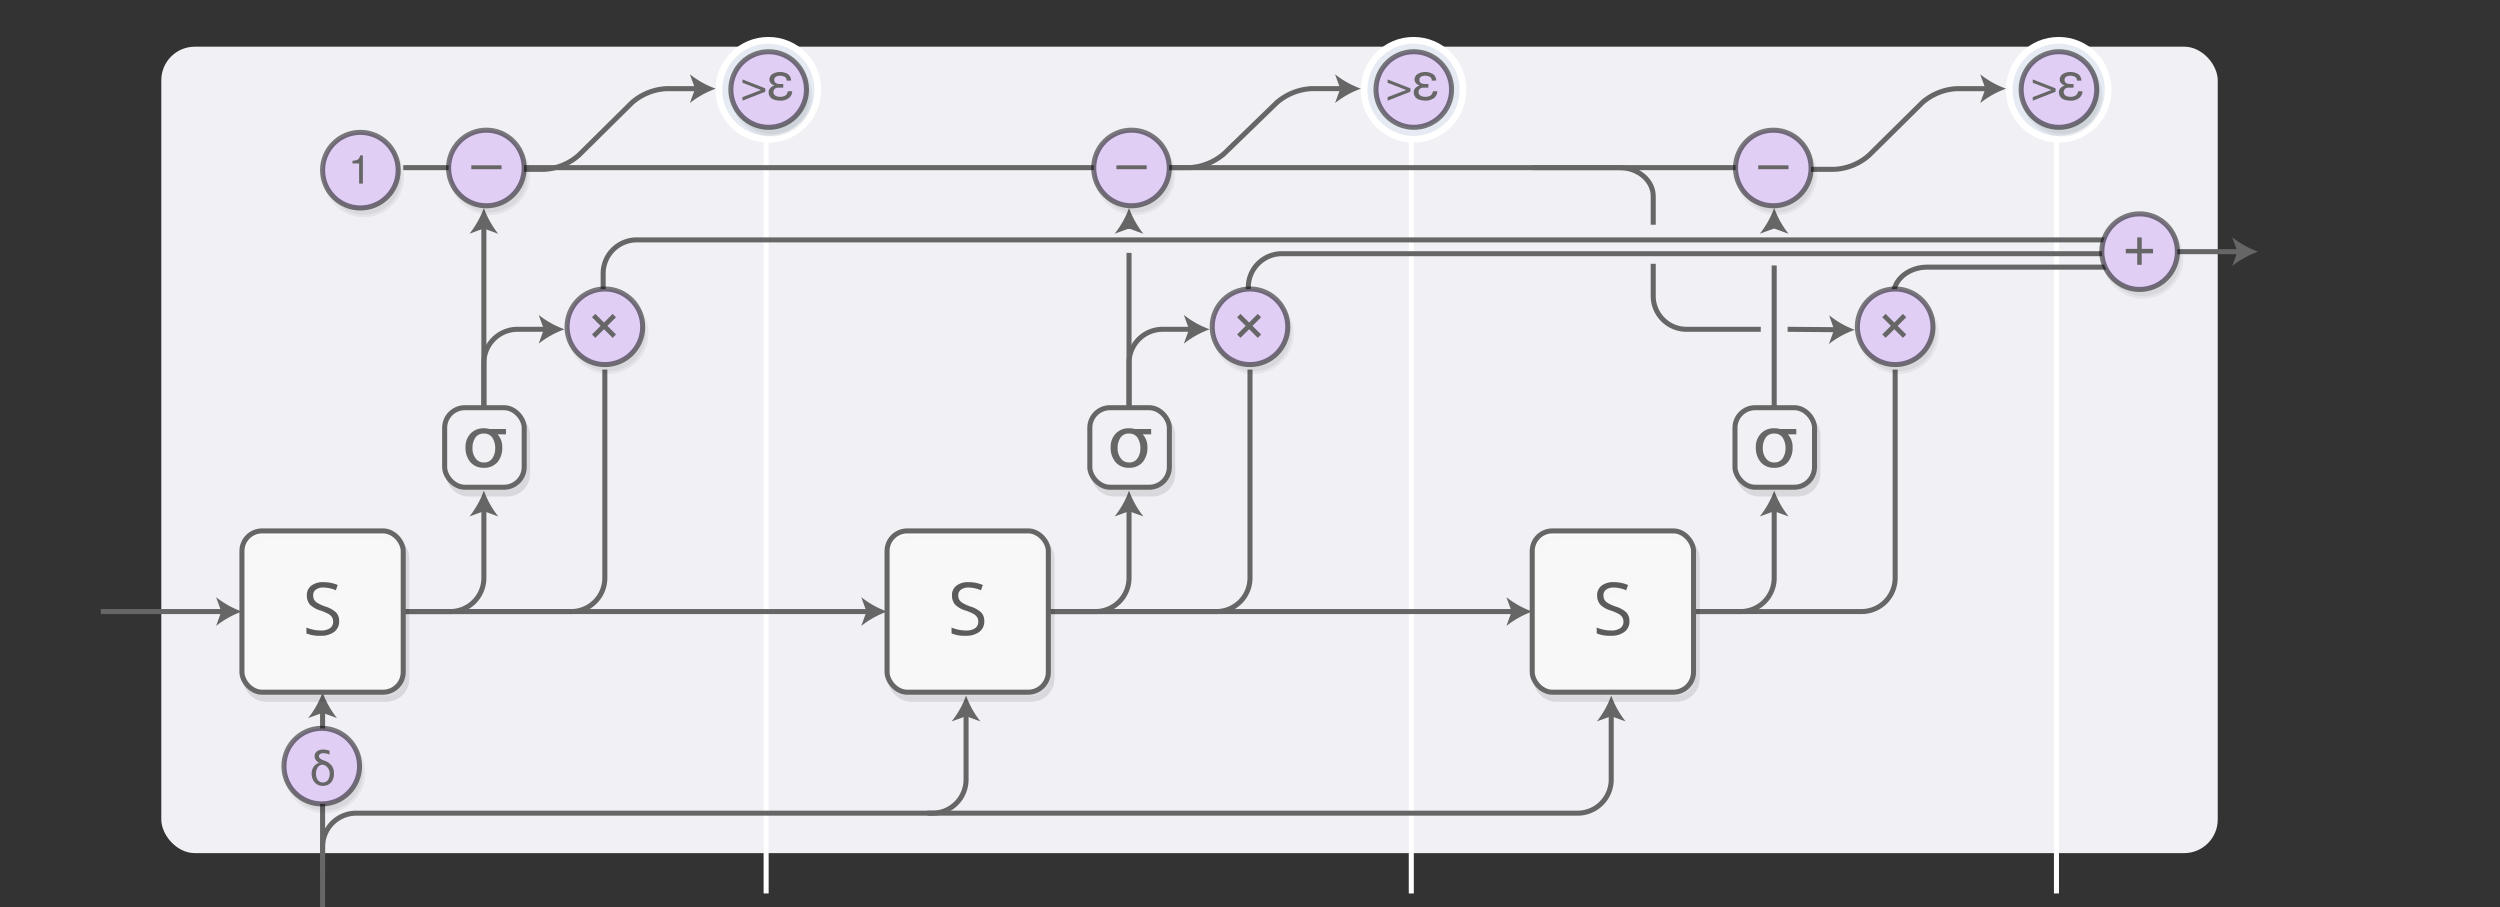 <svg id="background" xmlns="http://www.w3.org/2000/svg" xmlns:xlink="http://www.w3.org/1999/xlink" viewBox="0 0 744 270">
  <rect x="0" y="0" width="744" height="270" fill="#333333" stroke="none"/>
  <defs>
    <symbol id="op-halo" data-name="op-halo" viewBox="0 0 31.45 31.45">
      <circle cx="15.73" cy="15.73" r="14.73" fill="#e6eaf2" stroke="#fff" stroke-miterlimit="10" stroke-width="2"/>
    </symbol>
    <symbol id="op-bg" data-name="op-bg" viewBox="0 0 24 24">
      <circle cx="12" cy="12" r="11.25" fill="#e0cef5" stroke="#000" stroke-miterlimit="10" stroke-opacity="0.5" stroke-width="1.5"/>
    </symbol>
    <symbol id="op-sum" data-name="op-sum" viewBox="0 0 24 24">
      <use id="op-bg-3" data-name="op-bg" width="24" height="24" xlink:href="#op-bg"/>
      <path d="M7.88,12.5V11.18h3.41V7.75h1.34v3.43H16V12.5H12.62v3.42H11.29V12.5H7.88Z" fill="#666"/>
    </symbol>
    <symbol id="op-sum_5" data-name="op-sum 5" viewBox="0 0 24 24">
      <use id="op-bg-6" data-name="op-bg" width="24" height="24" xlink:href="#op-bg"/>
      <g>
        <path d="M11,12.65L4.21,15.32V14.26l5.51-2.12L4.21,10V9L11,11.66v1Z" fill="#666"/>
        <path d="M16.34,11.45H15.48q-0.37,0-.73,0a1.84,1.84,0,0,0-.66.17,1,1,0,0,0-.46.42,1.19,1.19,0,0,0-.21.73,1.13,1.13,0,0,0,.2.67,1.4,1.4,0,0,0,.46.43,2.73,2.73,0,0,0,1.33.3,3,3,0,0,0,1.54-.37,1.66,1.66,0,0,0,.73-1.28H19a2.55,2.55,0,0,1-1.09,2.09,4,4,0,0,1-2.32.7,7.39,7.39,0,0,1-1.28-.11,4.23,4.23,0,0,1-1.17-.38A2.21,2.21,0,0,1,12,12.79a1.72,1.72,0,0,1,.55-1.3,2.33,2.33,0,0,1,1.2-.66v0a2.71,2.71,0,0,1-1.07-.69A1.56,1.56,0,0,1,12.24,9a1.8,1.8,0,0,1,.3-1,2,2,0,0,1,.74-0.69,4.19,4.19,0,0,1,2-.52,4.65,4.65,0,0,1,2.34.55,2.37,2.37,0,0,1,1.05,2H17.36a1.21,1.21,0,0,0-.64-1.15,3.21,3.21,0,0,0-1.36-.29,2.53,2.53,0,0,0-1.1.24,1,1,0,0,0-.58,1,1,1,0,0,0,.58,1,2.79,2.79,0,0,0,1.2.22h0.88v1.16Z" fill="#666"/>
      </g>
    </symbol>
    <symbol id="op-sum_4" data-name="op-sum 4" viewBox="0 0 24 24">
      <use id="op-bg-9" data-name="op-bg" width="24" height="24" xlink:href="#op-bg"/>
      <path d="M7.51,11.21h9v1.15h-9V11.21Z" fill="#666"/>
    </symbol>
    <symbol id="op-sum_3" data-name="op-sum 3" viewBox="0 0 24 24">
      <use id="op-bg-12" data-name="op-bg" width="24" height="24" xlink:href="#op-bg"/>
      <path d="M9.65,10V9.21a4.3,4.3,0,0,0,1.59-.37,1.83,1.83,0,0,0,.67-1.23h0.83V16H11.62V10h-2Z" fill="#666"/>
    </symbol>
    <symbol id="op-x" data-name="op-x" viewBox="0 0 24 24">
      <use id="op-bg-15" data-name="op-bg" width="24" height="24" xlink:href="#op-bg"/>
      <path d="M9.16,15.28l-1-1,2.56-2.56L8.16,9.16l1-1,2.58,2.58L14.3,8.17l1,1-2.56,2.56,2.57,2.57-1,1-2.57-2.57Z" fill="#666"/>
    </symbol>
    <symbol id="rnn-bg" data-name="rnn-bg" viewBox="0 0 49.5 49.5">
      <rect x="0.75" y="0.75" width="48" height="48" rx="6" ry="6" fill="#fff" fill-opacity="0.8" stroke="#666" stroke-width="1.5"/>
    </symbol>
    <symbol id="rnn-s" data-name="rnn-s" viewBox="0 0 49.5 49.5">
      <use id="rnn-bg-3" data-name="rnn-bg" width="49.5" height="49.5" xlink:href="#rnn-bg"/>
      <path d="M29.68,27.61a3.81,3.81,0,0,1-1.49,3.2,6.46,6.46,0,0,1-4,1.15,10.1,10.1,0,0,1-4.25-.71V29.51a11.16,11.16,0,0,0,2.08.64,10.92,10.92,0,0,0,2.23.23,4.49,4.49,0,0,0,2.72-.69,2.25,2.25,0,0,0,.92-1.91,2.45,2.45,0,0,0-.32-1.32,3,3,0,0,0-1.08-1,15.14,15.14,0,0,0-2.31-1A7.38,7.38,0,0,1,21,22.68a4.06,4.06,0,0,1-.93-2.77A3.45,3.45,0,0,1,21.45,17,5.61,5.61,0,0,1,25,16a10.54,10.54,0,0,1,4.26.85l-0.56,1.57A9.63,9.63,0,0,0,25,17.6a3.62,3.62,0,0,0-2.24.62,2,2,0,0,0-.81,1.71,2.62,2.62,0,0,0,.3,1.32,2.8,2.8,0,0,0,1,.95,12.47,12.47,0,0,0,2.16,1A8.56,8.56,0,0,1,28.76,25,3.68,3.68,0,0,1,29.68,27.61Z" fill="#5b5b5b"/>
    </symbol>
    <symbol id="op-sum_2" data-name="op-sum 2" viewBox="0 0 24 24">
      <use width="24" height="24" xlink:href="#op-bg"/>
      <path d="M9.88,9.08a1.77,1.77,0,0,1,.69-1.47,3,3,0,0,1,1.89-.54,4.84,4.84,0,0,1,1.87.38v1.1a5.22,5.22,0,0,0-1.88-.4,1.57,1.57,0,0,0-.93.25,0.78,0.78,0,0,0-.35.67q0,0.74,1.51,1.26a4.6,4.6,0,0,1,2.22,1.44A3.75,3.75,0,0,1,15.64,14v0.27a4.23,4.23,0,0,1-.4,1.87,3,3,0,0,1-1.15,1.28,3.29,3.29,0,0,1-1.74.45,3.08,3.08,0,0,1-2.42-1A3.86,3.86,0,0,1,9,14.22V14.13a3.42,3.42,0,0,1,.64-2A2.76,2.76,0,0,1,11.29,11v0a2.36,2.36,0,0,1-1-.75A1.76,1.76,0,0,1,9.88,9.08Zm0.42,5.2a3,3,0,0,0,.55,1.89,1.8,1.8,0,0,0,1.49.69,1.79,1.79,0,0,0,1.48-.69,3.23,3.23,0,0,0,.55-2,2.67,2.67,0,0,0-.58-1.67,2.35,2.35,0,0,0-1.43-.92,1.81,1.81,0,0,0-1.49.7A3.19,3.19,0,0,0,10.3,14.28Z" fill="#666"/>
    </symbol>
    <symbol id="rnn-sigma" data-name="rnn-sigma" viewBox="0 0 25.17 25.17">
      <rect x="0.75" y="0.75" width="23.67" height="23.67" rx="6" ry="6" fill="#f0f0f5" stroke="#666" stroke-width="1.5"/>
      <path d="M19,8.67H16.48a5.39,5.39,0,0,1,1.41,3.87,6.62,6.62,0,0,1-1.37,4.36,5.13,5.13,0,0,1-4.11,1.73,5,5,0,0,1-4.09-1.78,6.66,6.66,0,0,1-1.37-4.32,5.73,5.73,0,0,1,1.5-4.07,5.22,5.22,0,0,1,4-1.58,6.18,6.18,0,0,1,1.67.21H19V8.67ZM15.8,12.78a5.89,5.89,0,0,0-.74-2.92,2.87,2.87,0,0,0-2.65-1.41A2.86,2.86,0,0,0,9.8,9.79a5.53,5.53,0,0,0-.77,3,4.82,4.82,0,0,0,.91,3,2.89,2.89,0,0,0,2.47,1.26A2.88,2.88,0,0,0,15,15.74,5.37,5.37,0,0,0,15.8,12.78Z" fill="#666"/>
    </symbol>
  </defs>
  <title>rnn</title>
  <g id="_Group_" data-name="&lt;Group&gt;">
    <rect x="48" y="13.89" width="612" height="240" rx="10" ry="10" fill="#f0f0f5"/>
  </g>
  <line x1="228" y1="40.89" x2="228" y2="265.89" stroke="#fff" stroke-miterlimit="10" stroke-width="1.5"/>
  <line x1="420" y1="40.89" x2="420" y2="265.89" stroke="#fff" stroke-miterlimit="10" stroke-width="1.5"/>
  <line x1="612" y1="40.89" x2="612" y2="265.89" stroke="#fff" stroke-miterlimit="10" stroke-width="1.5"/>
  <path d="M120,182h50a10,10,0,0,0,10-10V110" fill="none" stroke="#666" stroke-miterlimit="10" stroke-width="1.5"/>
  <path d="M312,182h50a10,10,0,0,0,10-10V110" fill="none" stroke="#666" stroke-miterlimit="10" stroke-width="1.5"/>
  <path d="M504,182h50a10,10,0,0,0,10-10V110" fill="none" stroke="#666" stroke-miterlimit="10" stroke-width="1.5"/>
  <line x1="336" y1="134" x2="336" y2="75.25" fill="none" stroke="#666" stroke-miterlimit="10" stroke-width="1.5"/>
  <line x1="528" y1="134" x2="528" y2="79" fill="none" stroke="#666" stroke-miterlimit="10" stroke-width="1.5"/>
  <path d="M179.5,97.89V81.39a10,10,0,0,1,10-10H636" fill="none" stroke="#666" stroke-miterlimit="10" stroke-width="1.5"/>
  <path d="M371.5,98V85.5a10,10,0,0,1,10-10H636" fill="none" stroke="#666" stroke-miterlimit="10" stroke-width="1.5"/>
  <path d="M563.51,96V87.75c0-4.54,4.5-8.25,10-8.25H636" fill="none" stroke="#666" stroke-miterlimit="10" stroke-width="1.5"/>
  <line x1="120" y1="49.89" x2="528" y2="49.89" fill="none" stroke="#666" stroke-miterlimit="10" stroke-width="1.5"/>
  <path d="M492,78.5v9.75A9.91,9.91,0,0,0,502,98h22" fill="none" stroke="#666" stroke-miterlimit="10" stroke-width="1.5"/>
  <path d="M456,49.89h26c5.5,0,10,3.83,10,8.5v8.5" fill="none" stroke="#666" stroke-miterlimit="10" stroke-width="1.5"/>
  <use id="op-halo-3" data-name="op-halo" width="31.45" height="31.45" transform="translate(212.94 11)" xlink:href="#op-halo"/>
  <use id="op-halo-6" data-name="op-halo" width="31.45" height="31.45" transform="translate(404.94 11)" xlink:href="#op-halo"/>
  <use id="op-halo-9" data-name="op-halo" width="31.45" height="31.45" transform="translate(596.94 11)" xlink:href="#op-halo"/>
  <g>
    <path d="M276,242H469.5a10,10,0,0,0,10-10V212.43" fill="none" stroke="#666" stroke-miterlimit="10" stroke-width="1.5"/>
    <path d="M479.5,207a27.2,27.2,0,0,0,4.28,7.69l-4.28-1.55-4.28,1.55A27.18,27.18,0,0,0,479.5,207Z" fill="#666"/>
  </g>
  <g>
    <path d="M96,272V252a10,10,0,0,1,10-10H277.5a10,10,0,0,0,10-10V212.43" fill="none" stroke="#666" stroke-miterlimit="10" stroke-width="1.5"/>
    <path d="M287.5,207a27.2,27.2,0,0,0,4.28,7.69l-4.28-1.55-4.28,1.55A27.18,27.18,0,0,0,287.5,207Z" fill="#666"/>
  </g>
  <g>
    <line x1="30" y1="182" x2="66.57" y2="182" fill="none" stroke="#666" stroke-miterlimit="10" stroke-width="1.5"/>
    <path d="M72,182a27.2,27.2,0,0,0-7.69,4.28L65.86,182l-1.55-4.28A27.18,27.18,0,0,0,72,182Z" fill="#666"/>
  </g>
  <g>
    <line x1="642" y1="74.89" x2="666.57" y2="74.89" fill="none" stroke="#666" stroke-miterlimit="10" stroke-width="1.5"/>
    <path d="M672,74.89a27.2,27.2,0,0,0-7.69,4.28l1.55-4.28-1.55-4.28A27.18,27.18,0,0,0,672,74.89Z" fill="#666"/>
  </g>
  <g>
    <line x1="120" y1="182" x2="258.57" y2="182" fill="none" stroke="#666" stroke-miterlimit="10" stroke-width="1.5"/>
    <path d="M264,182a27.2,27.2,0,0,0-7.69,4.28l1.55-4.28-1.55-4.28A27.18,27.18,0,0,0,264,182Z" fill="#666"/>
  </g>
  <g>
    <line x1="312" y1="182" x2="450.57" y2="182" fill="none" stroke="#666" stroke-miterlimit="10" stroke-width="1.5"/>
    <path d="M456,182a27.2,27.2,0,0,0-7.69,4.28l1.55-4.28-1.55-4.28A27.18,27.18,0,0,0,456,182Z" fill="#666"/>
  </g>
  <g>
    <path d="M120,182h14a10,10,0,0,0,10-10V151.43" fill="none" stroke="#666" stroke-miterlimit="10" stroke-width="1.5"/>
    <path d="M144,146a27.2,27.2,0,0,0,4.28,7.69L144,152.14l-4.28,1.55A27.18,27.18,0,0,0,144,146Z" fill="#666"/>
  </g>
  <g>
    <path d="M312,182h14a10,10,0,0,0,10-10V151.43" fill="none" stroke="#666" stroke-miterlimit="10" stroke-width="1.5"/>
    <path d="M336,146a27.2,27.2,0,0,0,4.28,7.69L336,152.14l-4.28,1.55A27.18,27.18,0,0,0,336,146Z" fill="#666"/>
  </g>
  <g>
    <path d="M504,182h14a10,10,0,0,0,10-10V151.43" fill="none" stroke="#666" stroke-miterlimit="10" stroke-width="1.5"/>
    <path d="M528,146a27.2,27.2,0,0,0,4.28,7.69L528,152.14l-4.28,1.55A27.18,27.18,0,0,0,528,146Z" fill="#666"/>
  </g>
  <g>
    <line x1="144" y1="133.89" x2="144" y2="67.32" fill="none" stroke="#666" stroke-miterlimit="10" stroke-width="1.5"/>
    <path d="M144,61.89a27.2,27.2,0,0,0,4.28,7.69L144,68l-4.28,1.55A27.18,27.18,0,0,0,144,61.89Z" fill="#666"/>
  </g>
  <g>
    <line x1="336" y1="68.14" x2="336" y2="67.32" fill="none" stroke="#666" stroke-miterlimit="10" stroke-width="1.5"/>
    <path d="M336,61.89a27.2,27.2,0,0,0,4.28,7.69L336,68l-4.28,1.55A27.18,27.18,0,0,0,336,61.89Z" fill="#666"/>
  </g>
  <g>
    <line x1="528" y1="67.89" x2="528" y2="67.32" fill="none" stroke="#666" stroke-miterlimit="10" stroke-width="1.5"/>
    <path d="M528,61.89a27.2,27.2,0,0,0,4.28,7.69L528,68l-4.28,1.55A27.18,27.18,0,0,0,528,61.89Z" fill="#666"/>
  </g>
  <g>
    <path d="M144,134V108a10,10,0,0,1,10-10h8.57" fill="none" stroke="#666" stroke-miterlimit="10" stroke-width="1.5"/>
    <path d="M168,98a27.2,27.2,0,0,0-7.69,4.28L161.86,98l-1.55-4.28A27.18,27.18,0,0,0,168,98Z" fill="#666"/>
  </g>
  <g>
    <path d="M336,134V108a10,10,0,0,1,10-10h8.57" fill="none" stroke="#666" stroke-miterlimit="10" stroke-width="1.5"/>
    <path d="M360,98a27.2,27.2,0,0,0-7.69,4.28L353.86,98l-1.55-4.28A27.18,27.18,0,0,0,360,98Z" fill="#666"/>
  </g>
  <g>
    <path d="M144,50.39h18a16.83,16.83,0,0,0,10.26-4.22L188,30.61a16.83,16.83,0,0,1,10.26-4.22h9.32" fill="none" stroke="#666" stroke-miterlimit="10" stroke-width="1.5"/>
    <path d="M213,26.39a27.2,27.2,0,0,0-7.69,4.28l1.55-4.28-1.55-4.28A27.18,27.18,0,0,0,213,26.39Z" fill="#666"/>
  </g>
  <g>
    <path d="M336,49.89h18a17.11,17.11,0,0,0,10.31-4.18l15.63-15.15a17.11,17.11,0,0,1,10.31-4.18h9.32" fill="none" stroke="#666" stroke-miterlimit="10" stroke-width="1.5"/>
    <path d="M405,26.39a27.2,27.2,0,0,0-7.69,4.28l1.55-4.28-1.55-4.28A27.18,27.18,0,0,0,405,26.39Z" fill="#666"/>
  </g>
  <g>
    <path d="M528,50.39h18a16.83,16.83,0,0,0,10.26-4.22L572,30.61a16.83,16.83,0,0,1,10.26-4.22h9.32" fill="none" stroke="#666" stroke-miterlimit="10" stroke-width="1.5"/>
    <path d="M597,26.39a27.2,27.2,0,0,0-7.69,4.28l1.55-4.28-1.55-4.28A27.18,27.18,0,0,0,597,26.39Z" fill="#666"/>
  </g>
  <g>
    <line x1="532" y1="98" x2="546.57" y2="98.12" fill="none" stroke="#666" stroke-miterlimit="10" stroke-width="1.5"/>
    <path d="M552,98.16a27.2,27.2,0,0,0-7.73,4.22l1.58-4.27-1.51-4.29A27.18,27.18,0,0,0,552,98.16Z" fill="#666"/>
  </g>
  <g>
    <line x1="96" y1="260" x2="96" y2="211.43" fill="none" stroke="#666" stroke-miterlimit="10" stroke-width="1.5"/>
    <path d="M96,206a27.2,27.2,0,0,0,4.28,7.69L96,212.14l-4.28,1.55A27.18,27.18,0,0,0,96,206Z" fill="#666"/>
  </g>
  <g id="_Group_2" data-name="&lt;Group&gt;">
    <g opacity="0.1">
      <circle cx="637.75" cy="76.89" r="11.25"/>
      <circle cx="637.75" cy="76.89" r="11.25" fill="none" stroke="#000" stroke-miterlimit="10" stroke-width="1.5" opacity="0.5"/>
      <path d="M633.63,77.39V76.08H637V72.65h1.34v3.43h3.41v1.31h-3.41v3.42H637V77.39h-3.41Z"/>
    </g>
    <use width="24" height="24" transform="translate(624.75 62.89)" xlink:href="#op-sum"/>
  </g>
  <g>
    <g opacity="0.1">
      <circle cx="229.75" cy="28.64" r="11.25"/>
      <circle cx="229.75" cy="28.64" r="11.25" fill="none" stroke="#000" stroke-miterlimit="10" stroke-width="1.5" opacity="0.5"/>
      <path d="M228.71,29.29L222,32V30.9l5.51-2.12L222,26.68V25.62l6.75,2.68v1Z"/>
      <path d="M234.09,28.09h-0.85q-0.37,0-.73,0a1.84,1.84,0,0,0-.66.17,1,1,0,0,0-.46.42,1.19,1.19,0,0,0-.21.73,1.13,1.13,0,0,0,.2.67,1.4,1.4,0,0,0,.46.43,2.73,2.73,0,0,0,1.33.3,3,3,0,0,0,1.54-.37,1.66,1.66,0,0,0,.73-1.28h1.34a2.55,2.55,0,0,1-1.09,2.09,4,4,0,0,1-2.32.7,7.39,7.39,0,0,1-1.28-.11,4.23,4.23,0,0,1-1.17-.38,2.21,2.21,0,0,1-1.18-2.08,1.72,1.72,0,0,1,.55-1.3,2.33,2.33,0,0,1,1.2-.66v0a2.71,2.71,0,0,1-1.07-.69,1.56,1.56,0,0,1-.43-1.14,1.8,1.8,0,0,1,.3-1A2,2,0,0,1,231,23.9a4.19,4.19,0,0,1,2-.52,4.65,4.65,0,0,1,2.34.55,2.37,2.37,0,0,1,1.05,2h-1.34a1.21,1.21,0,0,0-.64-1.15,3.21,3.21,0,0,0-1.36-.29,2.53,2.53,0,0,0-1.1.24,1,1,0,0,0-.58,1,1,1,0,0,0,.58,1,2.79,2.79,0,0,0,1.2.22h0.88v1.16Z"/>
    </g>
    <use width="24" height="24" transform="translate(216.75 14.64)" xlink:href="#op-sum_5"/>
  </g>
  <g>
    <g opacity="0.1">
      <circle cx="145.75" cy="51.99" r="11.25"/>
      <circle cx="145.75" cy="51.99" r="11.25" fill="none" stroke="#000" stroke-miterlimit="10" stroke-width="1.5" opacity="0.5"/>
      <path d="M141.26,51.2h9v1.15h-9V51.2Z"/>
    </g>
    <use width="24" height="24" transform="translate(132.75 37.99)" xlink:href="#op-sum_4"/>
  </g>
  <g id="_Group_3" data-name="&lt;Group&gt;">
    <g opacity="0.1">
      <circle cx="108.25" cy="52.64" r="11.25"/>
      <circle cx="108.25" cy="52.64" r="11.25" fill="none" stroke="#000" stroke-miterlimit="10" stroke-width="1.5" opacity="0.5"/>
      <path d="M105.9,50.66V49.85a4.3,4.3,0,0,0,1.59-.37,1.83,1.83,0,0,0,.67-1.23H109V56.6h-1.12V50.66h-2Z"/>
    </g>
    <use width="24" height="24" transform="translate(95.25 38.64)" xlink:href="#op-sum_3"/>
  </g>
  <g>
    <g opacity="0.1">
      <circle cx="181.01" cy="99.25" r="11.25"/>
      <circle cx="181.01" cy="99.25" r="11.25" fill="none" stroke="#000" stroke-miterlimit="10" stroke-width="1.5" opacity="0.5"/>
      <path d="M178.17,102.53l-1-1L179.74,99l-2.58-2.58,1-1L180.74,98l2.56-2.56,1,1L181.73,99l2.57,2.57-1,1L180.73,100Z"/>
    </g>
    <use width="24" height="24" transform="translate(168.01 85.25)" xlink:href="#op-x"/>
  </g>
  <g>
    <g opacity="0.1">
      <rect x="73" y="160" width="48" height="48" rx="6" ry="6" opacity="0.8"/>
      <rect x="73" y="160" width="48" height="48" rx="6" ry="6" fill="none" stroke="#000" stroke-width="1.5"/>
      <rect x="73" y="160" width="48" height="48" rx="6" ry="6" fill="none" stroke="#000" stroke-width="1.5"/>
      <rect x="73" y="160" width="48" height="48" rx="6" ry="6" fill="none" stroke="#000" stroke-width="1.5"/>
      <path d="M101.93,186.86a3.81,3.81,0,0,1-1.49,3.2,6.46,6.46,0,0,1-4,1.15,10.1,10.1,0,0,1-4.25-.71v-1.74a11.16,11.16,0,0,0,2.08.64,10.92,10.92,0,0,0,2.23.23,4.49,4.49,0,0,0,2.72-.69,2.25,2.25,0,0,0,.92-1.91,2.45,2.45,0,0,0-.32-1.32,3,3,0,0,0-1.08-1,15.14,15.14,0,0,0-2.31-1,7.38,7.38,0,0,1-3.1-1.84,4.06,4.06,0,0,1-.93-2.77,3.45,3.45,0,0,1,1.35-2.86,5.61,5.61,0,0,1,3.57-1.06,10.54,10.54,0,0,1,4.26.85L101,177.66a9.63,9.63,0,0,0-3.74-.81,3.62,3.62,0,0,0-2.24.62,2,2,0,0,0-.81,1.71,2.62,2.62,0,0,0,.3,1.32,2.8,2.8,0,0,0,1,.95,12.47,12.47,0,0,0,2.16,1,8.56,8.56,0,0,1,3.37,1.87A3.68,3.68,0,0,1,101.93,186.86Z"/>
    </g>
    <use width="49.5" height="49.5" transform="translate(71.25 157.25)" xlink:href="#rnn-s"/>
  </g>
  <use width="24" height="24" transform="translate(408.74 14.64)" xlink:href="#op-sum_5"/>
  <g>
    <g opacity="0.1">
      <circle cx="337.74" cy="51.99" r="11.25"/>
      <circle cx="337.74" cy="51.99" r="11.25" fill="none" stroke="#000" stroke-miterlimit="10" stroke-width="1.5" opacity="0.5"/>
      <path d="M333.26,51.2h9v1.15h-9V51.2Z"/>
    </g>
    <use width="24" height="24" transform="translate(324.74 37.99)" xlink:href="#op-sum_4"/>
  </g>
  <g>
    <g opacity="0.1">
      <circle cx="373" cy="99.25" r="11.25"/>
      <circle cx="373" cy="99.25" r="11.25" fill="none" stroke="#000" stroke-miterlimit="10" stroke-width="1.5" opacity="0.5"/>
      <path d="M370.16,102.53l-1-1L371.73,99l-2.58-2.58,1-1L372.74,98l2.56-2.56,1,1L373.72,99l2.57,2.57-1,1L372.72,100Z"/>
    </g>
    <use width="24" height="24" transform="translate(360 85.25)" xlink:href="#op-x"/>
  </g>
  <g>
    <g opacity="0.1">
      <rect x="264.99" y="160" width="48" height="48" rx="6" ry="6" opacity="0.8"/>
      <rect x="264.99" y="160" width="48" height="48" rx="6" ry="6" fill="none" stroke="#000" stroke-width="1.5"/>
      <rect x="264.99" y="160" width="48" height="48" rx="6" ry="6" fill="none" stroke="#000" stroke-width="1.5"/>
      <rect x="264.99" y="160" width="48" height="48" rx="6" ry="6" fill="none" stroke="#000" stroke-width="1.5"/>
      <path d="M293.93,186.86a3.81,3.81,0,0,1-1.49,3.2,6.46,6.46,0,0,1-4,1.15,10.1,10.1,0,0,1-4.25-.71v-1.74a11.16,11.16,0,0,0,2.08.64,10.92,10.92,0,0,0,2.23.23,4.49,4.49,0,0,0,2.72-.69,2.25,2.25,0,0,0,.92-1.91,2.45,2.45,0,0,0-.32-1.32,3,3,0,0,0-1.08-1,15.14,15.14,0,0,0-2.31-1,7.38,7.38,0,0,1-3.1-1.84,4.06,4.06,0,0,1-.93-2.77,3.45,3.45,0,0,1,1.35-2.86,5.61,5.61,0,0,1,3.57-1.06,10.54,10.54,0,0,1,4.26.85L293,177.66a9.63,9.63,0,0,0-3.74-.81,3.62,3.62,0,0,0-2.24.62,2,2,0,0,0-.81,1.71,2.62,2.62,0,0,0,.3,1.32,2.8,2.8,0,0,0,1,.95,12.47,12.47,0,0,0,2.16,1,8.56,8.56,0,0,1,3.37,1.87A3.68,3.68,0,0,1,293.93,186.86Z"/>
    </g>
    <use width="49.5" height="49.5" transform="translate(263.24 157.25)" xlink:href="#rnn-s"/>
  </g>
  <g id="_Group_4" data-name="&lt;Group&gt;">
    <g opacity="0.1">
      <circle cx="613.74" cy="28.64" r="11.25"/>
      <circle cx="613.74" cy="28.64" r="11.25" fill="none" stroke="#000" stroke-miterlimit="10" stroke-width="1.5" opacity="0.5"/>
      <path d="M612.7,29.29L605.95,32V30.9l5.51-2.12-5.51-2.11V25.62l6.75,2.68v1Z"/>
      <path d="M618.07,28.09h-0.85q-0.37,0-.73,0a1.84,1.84,0,0,0-.66.17,1,1,0,0,0-.46.42,1.19,1.19,0,0,0-.21.73,1.13,1.13,0,0,0,.2.67,1.4,1.4,0,0,0,.46.43,2.73,2.73,0,0,0,1.33.3,3,3,0,0,0,1.54-.37,1.66,1.66,0,0,0,.73-1.28h1.34a2.55,2.55,0,0,1-1.09,2.09,4,4,0,0,1-2.32.7,7.39,7.39,0,0,1-1.28-.11,4.23,4.23,0,0,1-1.17-.38,2.21,2.21,0,0,1-1.18-2.08,1.72,1.72,0,0,1,.55-1.3,2.33,2.33,0,0,1,1.2-.66v0a2.71,2.71,0,0,1-1.07-.69,1.56,1.56,0,0,1-.43-1.14,1.8,1.8,0,0,1,.3-1A2,2,0,0,1,615,23.9a4.19,4.19,0,0,1,2-.52,4.65,4.65,0,0,1,2.34.55,2.37,2.37,0,0,1,1.05,2H619.1a1.21,1.21,0,0,0-.64-1.15,3.21,3.21,0,0,0-1.36-.29,2.53,2.53,0,0,0-1.1.24,1,1,0,0,0-.58,1,1,1,0,0,0,.58,1,2.79,2.79,0,0,0,1.2.22h0.88v1.16Z"/>
    </g>
    <use width="24" height="24" transform="translate(600.74 14.64)" xlink:href="#op-sum_5"/>
  </g>
  <g id="_Group_5" data-name="&lt;Group&gt;">
    <g opacity="0.1">
      <circle cx="528.74" cy="51.99" r="11.25"/>
      <circle cx="528.74" cy="51.99" r="11.25" fill="none" stroke="#000" stroke-miterlimit="10" stroke-width="1.5" opacity="0.5"/>
      <path d="M524.25,51.2h9v1.15h-9V51.2Z"/>
    </g>
    <use width="24" height="24" transform="translate(515.74 37.99)" xlink:href="#op-sum_4"/>
  </g>
  <g id="_Group_6" data-name="&lt;Group&gt;">
    <g opacity="0.1">
      <circle cx="565" cy="99.25" r="11.25"/>
      <circle cx="565" cy="99.25" r="11.25" fill="none" stroke="#000" stroke-miterlimit="10" stroke-width="1.5" opacity="0.5"/>
      <path d="M562.16,102.53l-1-1L563.73,99l-2.58-2.58,1-1L564.74,98l2.56-2.56,1,1L565.72,99l2.57,2.57-1,1L564.72,100Z"/>
    </g>
    <use width="24" height="24" transform="translate(552 85.25)" xlink:href="#op-x"/>
  </g>
  <g id="_Group_7" data-name="&lt;Group&gt;">
    <g opacity="0.1">
      <rect x="456.99" y="160" width="48" height="48" rx="6" ry="6" opacity="0.8"/>
      <rect x="456.99" y="160" width="48" height="48" rx="6" ry="6" fill="none" stroke="#000" stroke-width="1.5"/>
      <rect x="456.99" y="160" width="48" height="48" rx="6" ry="6" fill="none" stroke="#000" stroke-width="1.5"/>
      <rect x="456.99" y="160" width="48" height="48" rx="6" ry="6" fill="none" stroke="#000" stroke-width="1.5"/>
      <path d="M485.92,186.86a3.81,3.81,0,0,1-1.49,3.2,6.46,6.46,0,0,1-4,1.15,10.1,10.1,0,0,1-4.25-.71v-1.74a11.16,11.16,0,0,0,2.08.64,10.92,10.92,0,0,0,2.23.23,4.49,4.49,0,0,0,2.72-.69,2.25,2.25,0,0,0,.92-1.91,2.45,2.45,0,0,0-.32-1.32,3,3,0,0,0-1.08-1,15.14,15.14,0,0,0-2.31-1,7.38,7.38,0,0,1-3.1-1.84,4.06,4.06,0,0,1-.93-2.77,3.45,3.45,0,0,1,1.35-2.86,5.61,5.61,0,0,1,3.57-1.06,10.54,10.54,0,0,1,4.26.85L485,177.66a9.63,9.63,0,0,0-3.74-.81,3.62,3.62,0,0,0-2.24.62,2,2,0,0,0-.81,1.71,2.62,2.62,0,0,0,.3,1.32,2.8,2.8,0,0,0,1,.95,12.47,12.47,0,0,0,2.16,1,8.56,8.56,0,0,1,3.37,1.87A3.68,3.68,0,0,1,485.92,186.86Z"/>
    </g>
    <use width="49.5" height="49.5" transform="translate(455.24 157.25)" xlink:href="#rnn-s"/>
  </g>
  <g>
    <g opacity="0.1">
      <circle cx="96.75" cy="230" r="11.25"/>
      <circle cx="96.75" cy="230" r="11.25" fill="none" stroke="#000" stroke-miterlimit="10" stroke-width="1.5" opacity="0.5"/>
      <path d="M94.63,227.08a1.77,1.77,0,0,1,.69-1.47,3,3,0,0,1,1.89-.54,4.84,4.84,0,0,1,1.87.38v1.1a5.22,5.22,0,0,0-1.88-.4,1.57,1.57,0,0,0-.93.25,0.78,0.78,0,0,0-.35.67q0,0.74,1.51,1.26a4.6,4.6,0,0,1,2.22,1.44,3.75,3.75,0,0,1,.74,2.26v0.27a4.23,4.23,0,0,1-.4,1.87,3,3,0,0,1-1.15,1.28,3.29,3.29,0,0,1-1.74.45,3.08,3.08,0,0,1-2.42-1,3.86,3.86,0,0,1-.9-2.66v-0.09a3.42,3.42,0,0,1,.64-2A2.76,2.76,0,0,1,96,229v0a2.36,2.36,0,0,1-1-.75A1.76,1.76,0,0,1,94.63,227.08Zm0.42,5.2a3,3,0,0,0,.55,1.89,1.94,1.94,0,0,0,3,0,3.23,3.23,0,0,0,.55-2,2.67,2.67,0,0,0-.58-1.67,2.35,2.35,0,0,0-1.43-.92,1.81,1.81,0,0,0-1.49.7A3.19,3.19,0,0,0,95.05,232.28Z"/>
    </g>
    <use width="24" height="24" transform="translate(83.75 216)" xlink:href="#op-sum_2"/>
  </g>
  <g id="_Group_8" data-name="&lt;Group&gt;">
    <g opacity="0.1">
      <rect x="325.33" y="123.33" width="23.67" height="23.67" rx="6" ry="6" stroke="#000" stroke-width="1.5"/>
      <path d="M343.54,131.25h-2.48a5.39,5.39,0,0,1,1.41,3.87,6.62,6.62,0,0,1-1.37,4.36,5.13,5.13,0,0,1-4.11,1.73,5,5,0,0,1-4.09-1.78,6.66,6.66,0,0,1-1.37-4.32A5.73,5.73,0,0,1,333,131a5.22,5.22,0,0,1,4-1.58,6.18,6.18,0,0,1,1.67.21h4.88v1.57Zm-3.16,4.11a5.89,5.89,0,0,0-.74-2.92,3.2,3.2,0,0,0-5.26-.06,5.53,5.53,0,0,0-.77,3,4.82,4.82,0,0,0,.91,3,3.11,3.11,0,0,0,5.05-.06A5.37,5.37,0,0,0,340.39,135.37Z"/>
    </g>
    <use width="25.17" height="25.17" transform="translate(323.58 120.58)" xlink:href="#rnn-sigma"/>
  </g>
  <g id="_Group_9" data-name="&lt;Group&gt;">
    <g opacity="0.1">
      <rect x="133.33" y="123.33" width="23.67" height="23.67" rx="6" ry="6" stroke="#000" stroke-width="1.5"/>
      <path d="M151.54,131.25h-2.48a5.39,5.39,0,0,1,1.41,3.87,6.62,6.62,0,0,1-1.37,4.36,5.13,5.13,0,0,1-4.11,1.73,5,5,0,0,1-4.09-1.78,6.66,6.66,0,0,1-1.37-4.32A5.73,5.73,0,0,1,141,131a5.22,5.22,0,0,1,4-1.58,6.18,6.18,0,0,1,1.67.21h4.88v1.57Zm-3.16,4.11a5.89,5.89,0,0,0-.74-2.92,3.2,3.2,0,0,0-5.26-.06,5.53,5.53,0,0,0-.77,3,4.82,4.82,0,0,0,.91,3,3.11,3.11,0,0,0,5.05-.06A5.37,5.37,0,0,0,148.39,135.37Z"/>
    </g>
    <use width="25.17" height="25.17" transform="translate(131.58 120.58)" xlink:href="#rnn-sigma"/>
  </g>
  <g id="_Group_10" data-name="&lt;Group&gt;">
    <g opacity="0.1">
      <rect x="517.33" y="123.33" width="23.67" height="23.67" rx="6" ry="6" stroke="#000" stroke-width="1.5"/>
      <path d="M535.54,131.25h-2.48a5.39,5.39,0,0,1,1.41,3.87,6.62,6.62,0,0,1-1.37,4.36,5.13,5.13,0,0,1-4.11,1.73,5,5,0,0,1-4.09-1.78,6.66,6.66,0,0,1-1.37-4.32A5.73,5.73,0,0,1,525,131a5.22,5.22,0,0,1,4-1.58,6.18,6.18,0,0,1,1.67.21h4.88v1.57Zm-3.16,4.11a5.89,5.89,0,0,0-.74-2.92,3.2,3.2,0,0,0-5.26-.06,5.53,5.53,0,0,0-.77,3,4.82,4.82,0,0,0,.91,3,3.11,3.11,0,0,0,5.05-.06A5.37,5.37,0,0,0,532.39,135.37Z"/>
    </g>
    <use width="25.17" height="25.17" transform="translate(515.58 120.58)" xlink:href="#rnn-sigma"/>
  </g>
</svg>
